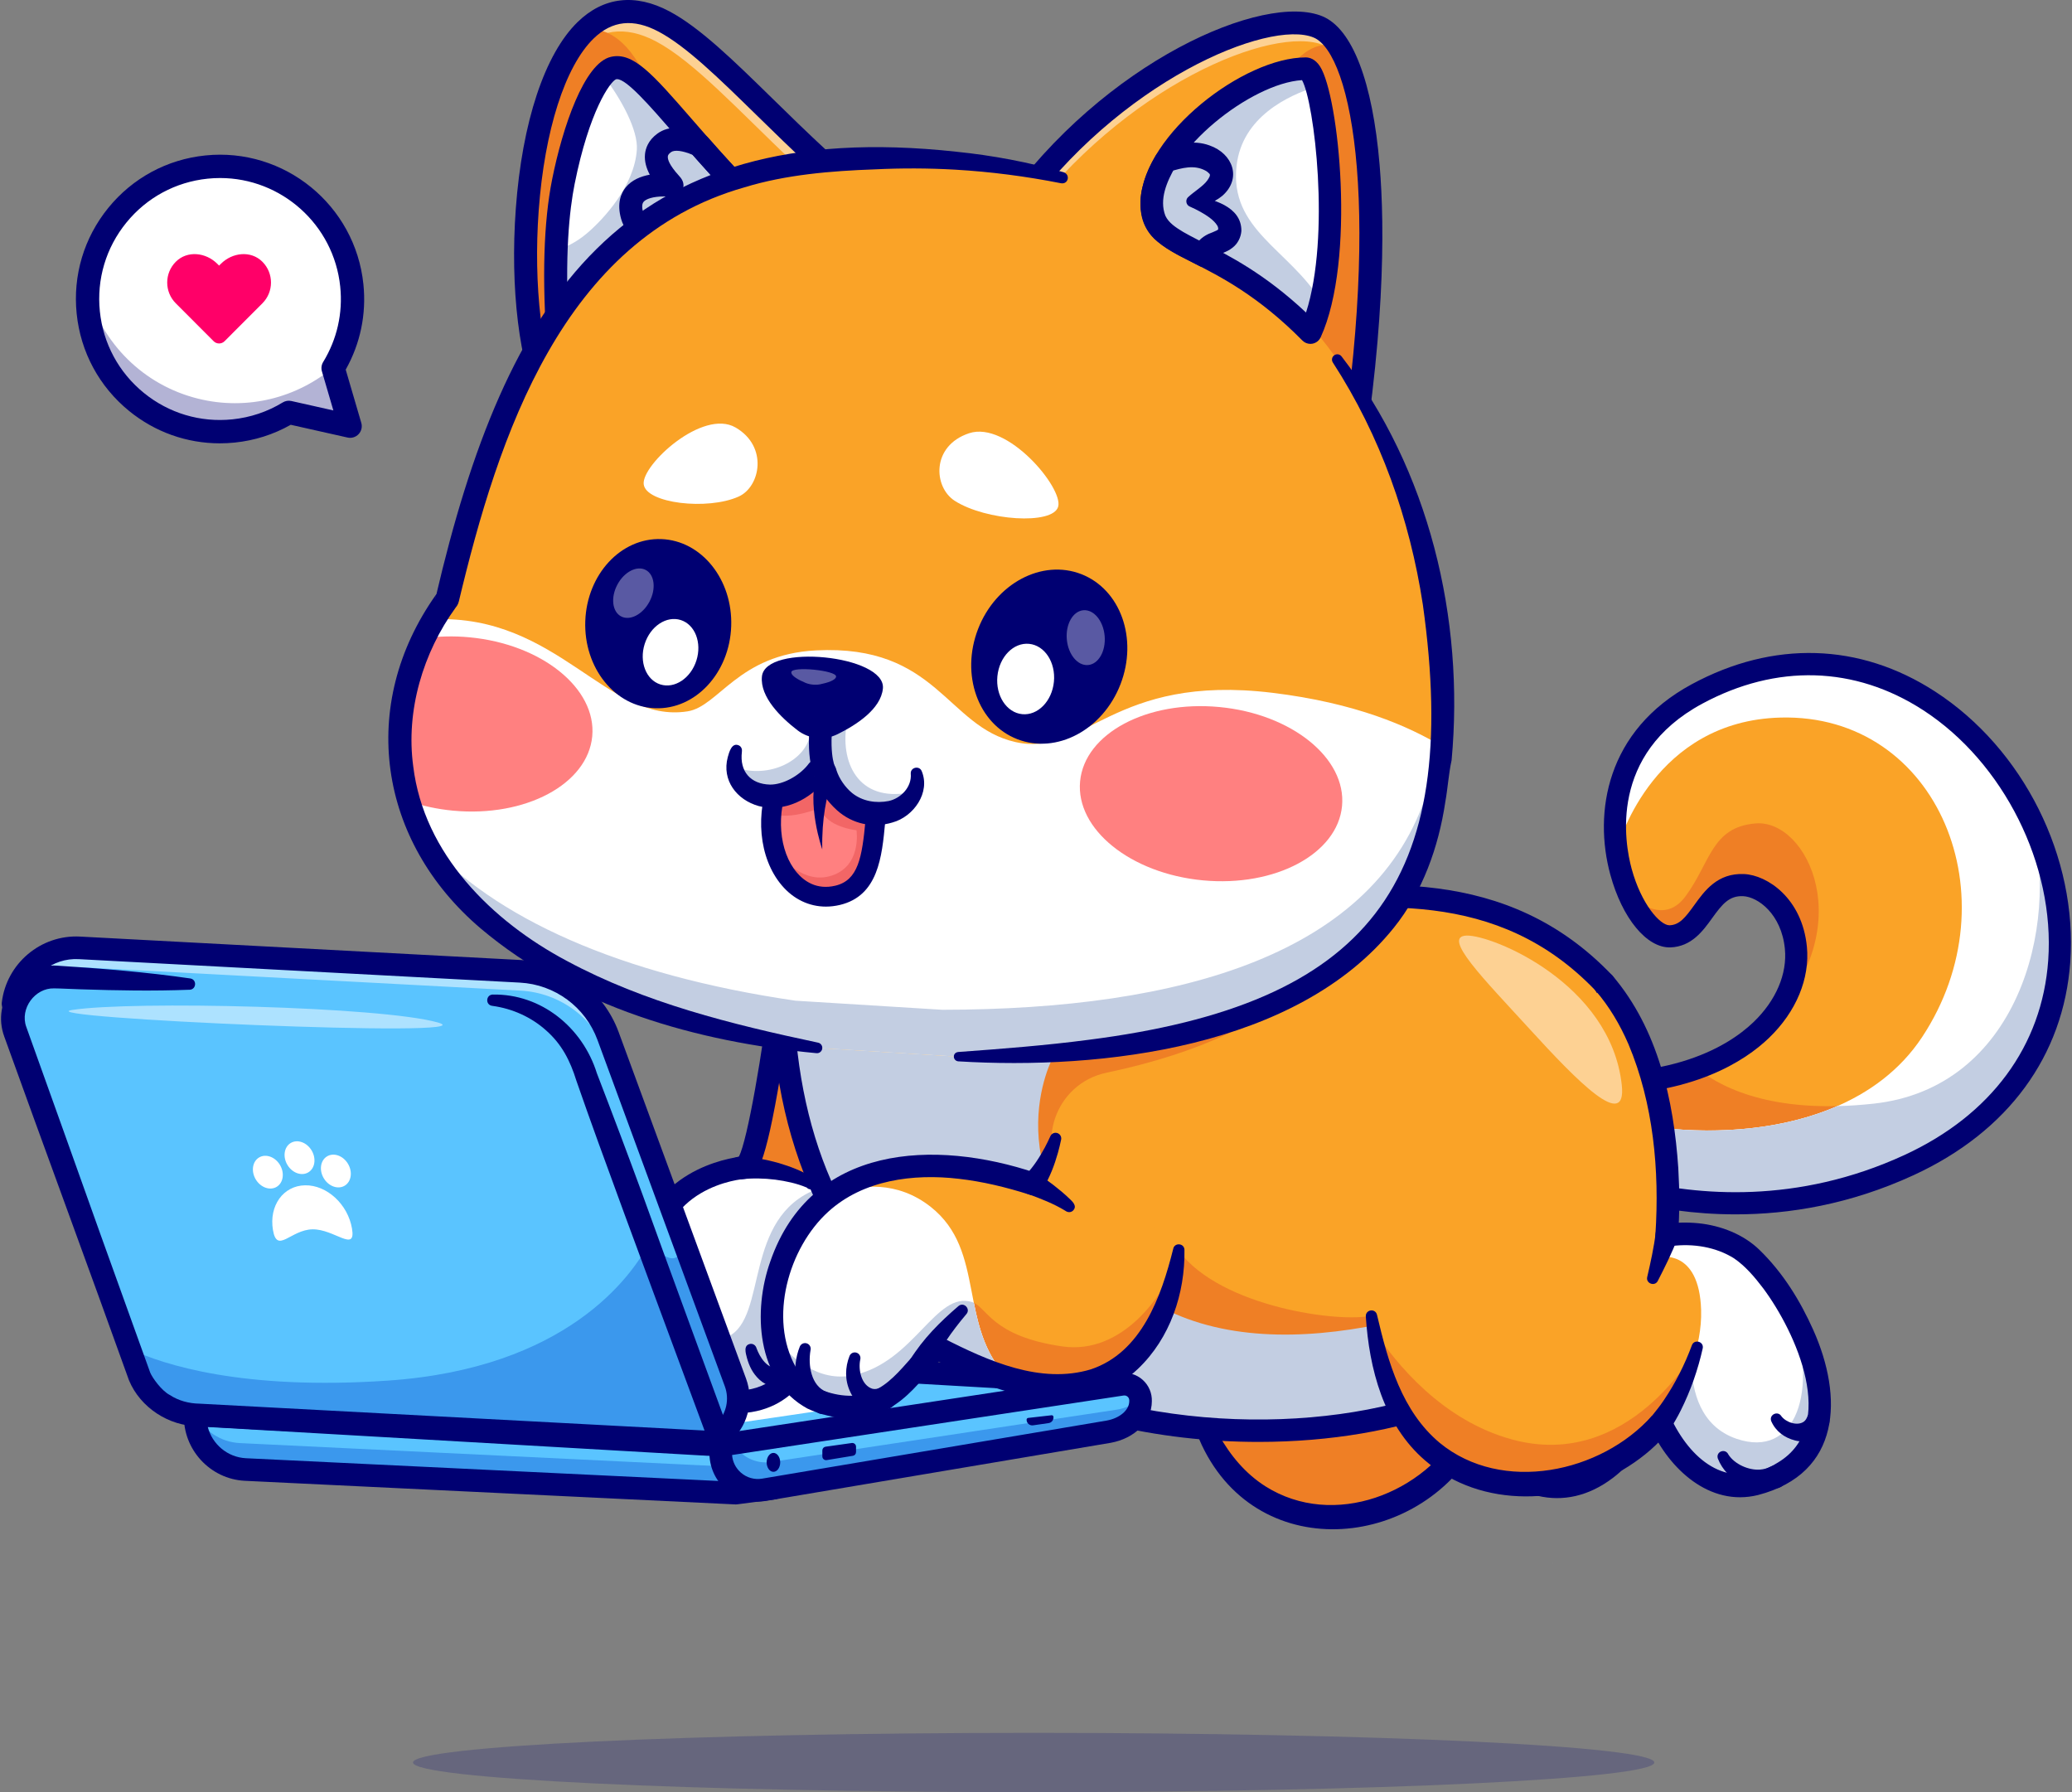 <svg width="222" height="192" viewBox="0 0 222 192" fill="none" xmlns="http://www.w3.org/2000/svg">
<rect x="0" y="0" width="222" height="192" fill="#808080" stroke="none"/>
<g clip-path="url(#clip0_550_10221)">
<g opacity="0.2">
<path d="M110.75 192C147.476 192 177.248 190.578 177.248 188.824C177.248 187.07 147.476 185.649 110.75 185.649C74.024 185.649 44.252 187.07 44.252 188.824C44.252 190.578 74.024 192 110.75 192Z" fill="#000072"/>
</g>
<path d="M120.342 148.294L76.151 157.169L65.537 154.436L59.552 152.897C57.489 152.777 55.913 151.007 56.033 148.944L60.832 146.6L64.011 145.046L120.342 148.294Z" fill="#5AC4FF"/>
<path d="M96.755 149.83L65.537 154.436L59.552 152.897C57.489 152.777 55.913 151.007 56.033 148.944L60.832 146.6L96.755 149.83Z" fill="white"/>
<path d="M76.151 158.379C76.05 158.379 75.949 158.367 75.85 158.341L59.356 154.097C58.085 153.992 56.923 153.412 56.071 152.455C55.192 151.467 54.749 150.195 54.825 148.874C54.85 148.437 55.109 148.047 55.503 147.855L63.482 143.959C63.668 143.868 63.875 143.826 64.082 143.838L120.412 147.086C121.019 147.121 121.506 147.602 121.549 148.21C121.592 148.818 121.177 149.363 120.58 149.483L76.389 158.356C76.311 158.372 76.231 158.379 76.151 158.379ZM57.289 149.678C57.378 150.107 57.578 150.508 57.877 150.844C58.327 151.349 58.946 151.648 59.62 151.687C59.699 151.692 59.776 151.704 59.852 151.723L76.184 155.927L110.87 148.962L64.258 146.275L57.289 149.678Z" fill="#000072"/>
<path d="M78.837 159.966L26.299 157.437C23.21 157.288 20.812 154.683 20.916 151.589L77.246 154.837L82.868 159.438L78.837 159.966Z" fill="#5AC4FF"/>
<path d="M82.867 159.437L78.837 159.966L26.3 157.435C23.211 157.289 20.812 154.685 20.917 151.589L20.984 151.592C21.887 153.304 23.646 154.506 25.716 154.606L78.253 157.137L79.807 156.932L82.867 159.437Z" fill="#3B98ED"/>
<path d="M78.837 161.177C78.817 161.177 78.798 161.176 78.779 161.175L26.241 158.646C22.513 158.466 19.582 155.282 19.707 151.548C19.718 151.222 19.86 150.914 20.1 150.694C20.341 150.474 20.663 150.361 20.985 150.379L77.315 153.628C77.57 153.642 77.814 153.737 78.011 153.899L83.634 158.5C84.008 158.806 84.164 159.304 84.032 159.769C83.9 160.234 83.504 160.576 83.025 160.638L78.994 161.166C78.942 161.173 78.889 161.177 78.837 161.177ZM22.262 152.879C22.737 154.721 24.372 156.131 26.357 156.227L78.787 158.751L79.934 158.601L76.785 156.023L22.262 152.879Z" fill="#000072"/>
<path d="M204.541 124.818C181.608 135.387 161.78 122.234 161.78 122.234L163.591 115.946L163.685 115.624C171.28 116.683 177.283 116.046 181.795 114.448C185.218 113.237 187.784 111.472 189.537 109.479L189.543 109.474C191.744 106.978 192.67 104.122 192.416 101.538C191.977 97.09 188.903 94.919 186.81 94.826C182.623 94.641 182.509 100.177 178.94 100.315C177.497 100.368 175.772 98.588 174.559 95.876C173.87 94.334 173.347 92.487 173.133 90.504C172.537 84.967 174.372 78.363 181.819 74.349C197.176 66.065 211.637 75.039 217.701 87.975C223.619 100.593 221.553 116.982 204.541 124.818Z" fill="#FAA327"/>
<path d="M189.543 109.474C191.744 106.978 192.67 104.122 192.416 101.538C191.977 97.09 188.903 94.919 186.81 94.826C182.623 94.641 182.509 100.177 178.94 100.315C177.497 100.368 175.772 98.588 174.559 95.876C176.216 97.322 178.68 98.621 180.594 96.022C183.277 92.388 183.362 88.622 188.09 88.218C193.661 87.741 199.33 99.335 189.543 109.474Z" fill="#EF7F25"/>
<path d="M204.541 124.818C181.608 135.387 161.78 122.234 161.78 122.234L163.591 115.946L163.685 115.624C171.28 116.683 177.283 116.046 181.795 114.448C184.949 116.935 190.674 119.337 200.742 118.24C216.164 116.555 220.65 99.288 217.701 87.975C223.619 100.593 221.553 116.982 204.541 124.818Z" fill="#EF7F25"/>
<path d="M220.702 101.029C220.702 107.422 218.496 113.769 213.379 118.828C213.148 119.059 212.908 119.285 212.665 119.51C210.465 121.532 207.773 123.329 204.541 124.818C181.608 135.387 161.78 122.234 161.78 122.234L163.591 115.946C169.194 120.531 185.329 123.542 196.861 118.501C198.077 118.474 199.368 118.389 200.742 118.24C216.164 116.555 220.65 99.291 217.701 87.978C217.824 88.233 217.941 88.49 218.052 88.748C218.107 88.877 218.163 89.008 218.218 89.137C218.332 89.398 218.437 89.661 218.54 89.924C218.589 90.056 218.642 90.188 218.692 90.319C218.782 90.562 218.87 90.805 218.958 91.048C218.975 91.092 218.99 91.139 219.004 91.183C219.089 91.428 219.168 91.674 219.247 91.92C219.291 92.055 219.332 92.189 219.373 92.324C219.416 92.458 219.457 92.596 219.495 92.73C219.533 92.865 219.571 93 219.609 93.137C219.647 93.272 219.682 93.409 219.72 93.544C219.828 93.954 219.928 94.366 220.015 94.779C220.103 95.188 220.185 95.601 220.258 96.013C220.287 96.177 220.316 96.344 220.34 96.508C220.375 96.73 220.41 96.953 220.439 97.178C220.463 97.345 220.486 97.515 220.503 97.684C220.527 97.874 220.547 98.065 220.565 98.255C220.582 98.422 220.597 98.588 220.609 98.755C220.62 98.89 220.629 99.027 220.638 99.162C220.65 99.299 220.658 99.434 220.664 99.569C220.667 99.639 220.673 99.709 220.673 99.776C220.682 99.964 220.688 100.151 220.693 100.338C220.699 100.567 220.702 100.798 220.702 101.029Z" fill="#F9D3B7"/>
<path d="M174.682 93.335C174.682 93.335 174.685 93.327 174.688 93.31C174.694 93.327 174.694 93.335 174.682 93.335Z" fill="#FFF3E9"/>
<path d="M204.541 124.819C181.61 135.388 161.778 122.234 161.778 122.234L163.592 115.946C170.964 121.98 196.574 125.287 205.941 111.107C215.768 96.234 207.671 76.434 190.772 76.876C177.301 77.227 173.529 90.05 173.332 90.755C173.319 90.715 173.252 90.632 173.132 90.504C172.537 84.966 174.371 78.364 181.82 74.347C212.15 57.989 238.993 108.946 204.541 124.819Z" fill="white"/>
<path d="M220.702 101.029C220.702 107.422 218.496 113.769 213.379 118.828C213.148 119.059 212.908 119.285 212.665 119.51C210.465 121.532 207.773 123.329 204.541 124.818C181.608 135.387 161.78 122.234 161.78 122.234L163.591 115.946C169.194 120.531 185.329 123.542 196.861 118.501C198.077 118.474 199.368 118.389 200.742 118.24C216.164 116.555 220.65 99.291 217.701 87.978C217.824 88.233 217.941 88.49 218.052 88.748C218.107 88.877 218.163 89.008 218.218 89.137C218.332 89.398 218.437 89.661 218.54 89.924C218.589 90.056 218.642 90.188 218.692 90.319C218.785 90.562 218.873 90.805 218.958 91.048C218.975 91.092 218.99 91.139 219.004 91.183C219.089 91.428 219.168 91.674 219.247 91.92C219.291 92.055 219.332 92.189 219.373 92.324C219.416 92.458 219.457 92.596 219.495 92.73C219.533 92.865 219.571 93 219.609 93.137C219.647 93.272 219.682 93.409 219.72 93.544C219.828 93.954 219.928 94.366 220.015 94.779C220.106 95.188 220.188 95.601 220.258 96.013C220.287 96.177 220.316 96.344 220.34 96.508C220.378 96.73 220.41 96.953 220.439 97.178C220.463 97.345 220.486 97.515 220.503 97.684C220.527 97.874 220.547 98.065 220.565 98.255C220.582 98.422 220.597 98.588 220.609 98.755C220.62 98.893 220.632 99.027 220.638 99.162C220.65 99.299 220.658 99.434 220.664 99.569C220.667 99.639 220.673 99.709 220.673 99.776C220.682 99.964 220.688 100.151 220.693 100.338C220.699 100.567 220.702 100.798 220.702 101.029Z" fill="#C3CEE2"/>
<path d="M185.951 130.1C181.468 130.1 177.489 129.45 174.272 128.641C166.342 126.647 161.333 123.363 161.123 123.224C160.578 122.862 160.429 122.126 160.79 121.58C161.152 121.035 161.887 120.885 162.431 121.246C162.479 121.278 167.373 124.476 174.935 126.362C181.87 128.092 192.549 129.042 204.046 123.744C213.326 119.467 218.798 112.06 219.452 102.887C220.18 92.685 214.665 81.659 206.041 76.075C198.735 71.346 190.332 71.103 182.381 75.392C172.364 80.795 174.06 90.295 174.819 93.078C175.847 96.853 177.858 99.13 178.87 99.13C178.878 99.13 178.887 99.129 178.895 99.129C179.951 99.088 180.58 98.287 181.519 96.983C182.631 95.439 184.011 93.513 186.863 93.642C189.352 93.751 193.086 96.237 193.595 101.423C193.93 104.833 192.448 108.396 189.531 111.201C186.948 113.684 181.361 117.338 170.875 117.338C168.651 117.338 166.207 117.174 163.523 116.799C162.875 116.708 162.423 116.109 162.513 115.461C162.604 114.812 163.209 114.36 163.85 114.45C178.194 116.454 185.069 112.203 187.891 109.49C190.281 107.192 191.501 104.336 191.238 101.655C190.872 97.923 188.349 96.081 186.76 96.011C185.266 95.945 184.524 96.865 183.44 98.37C182.465 99.725 181.25 101.411 178.987 101.499C176.45 101.589 173.811 98.391 172.534 93.702C170.731 87.088 172.077 78.257 181.258 73.305C190.005 68.586 199.263 68.863 207.327 74.084C216.792 80.212 222.614 91.855 221.815 103.056C221.096 113.131 215.137 121.243 205.036 125.898C198.218 129.04 191.675 130.1 185.951 130.1Z" fill="#000072"/>
<path d="M106.174 125.122C104.204 135.25 97.617 138.954 92.742 140.303C89.583 141.178 87.143 141.061 87.143 141.061C87.143 141.061 86.894 150.252 78.741 150.205C71.817 150.167 69.336 144.719 69.348 136.367C69.36 128.209 75.526 125.927 78.367 125.31C79.217 125.122 79.769 125.087 79.769 125.087C81.494 124.256 83.873 104.991 83.873 104.991L106.174 125.122Z" fill="#EF7F25"/>
<path d="M92.742 140.303C89.583 141.178 87.143 141.061 87.143 141.061C87.143 141.061 86.894 150.252 78.741 150.205C73.927 150.179 71.259 147.536 70.084 143.118C69.573 141.184 69.345 138.91 69.348 136.367C69.36 128.209 75.526 125.927 78.367 125.31C81.178 124.999 84.685 125.234 87.537 127.387C88.408 128.048 89.221 128.885 89.931 129.945C92.003 133.029 92.681 136.83 92.742 140.303Z" fill="white"/>
<path d="M92.742 140.303C89.583 141.178 87.143 141.061 87.143 141.061C87.143 141.061 86.894 150.252 78.741 150.205C73.927 150.179 71.259 147.536 70.084 143.118C71.516 144.078 74.188 145.058 78.034 143.179C82.277 141.108 79.571 130.436 87.537 127.387C88.408 128.049 89.221 128.885 89.931 129.945C92.003 133.029 92.681 136.83 92.742 140.303Z" fill="#C3CEE2"/>
<path d="M78.803 151.417H78.735C71.69 151.377 68.125 146.313 68.138 136.366C68.153 126.222 76.893 124.275 79.16 123.942C80.102 122.112 81.684 112.846 82.671 104.842C82.753 104.178 83.358 103.706 84.02 103.789C84.683 103.871 85.154 104.475 85.072 105.139C85.066 105.188 84.466 110.037 83.661 114.925C81.939 125.388 81.026 125.826 80.293 126.179C80.154 126.245 80.003 126.285 79.849 126.295C79.473 126.322 70.57 127.059 70.558 136.369C70.542 147.644 75.225 148.974 78.749 148.994C78.766 148.995 78.783 148.995 78.8 148.995C85.604 148.995 85.924 141.352 85.934 141.025C85.944 140.701 86.084 140.393 86.322 140.173C86.56 139.953 86.87 139.84 87.2 139.851C87.803 139.879 101.987 140.318 104.986 124.891C105.114 124.235 105.75 123.804 106.404 123.934C107.06 124.062 107.488 124.698 107.361 125.354C105.585 134.49 100.162 138.611 95.925 140.459C92.767 141.837 89.825 142.179 88.258 142.256C87.777 145.957 85.397 151.416 78.803 151.417Z" fill="#000072"/>
<path d="M81.052 144.429C81.411 145.414 82.206 146.693 83.379 146.556C83.771 146.545 84.159 146.323 84.532 146.196C85.165 145.968 85.862 146.296 86.09 146.93C86.318 147.564 85.989 148.262 85.356 148.49C84.98 148.59 84.612 148.661 84.221 148.702C83.212 148.798 82.125 148.512 81.366 147.808C80.651 147.141 80.28 146.373 80.033 145.496C79.905 144.988 79.611 144.106 80.388 143.977C80.697 143.937 80.973 144.14 81.052 144.429Z" fill="#000072"/>
<path d="M74.745 143.217C75.114 145.488 76.154 148.419 78.654 148.943C80.217 149.301 79.769 151.591 78.184 151.328C77.684 151.191 77.212 150.95 76.775 150.676C74.344 149.057 73.573 146.016 73.536 143.267C73.548 142.501 74.671 142.458 74.745 143.217Z" fill="#512717"/>
<path d="M127.199 146.762C128.144 151.505 130.647 160.52 140.082 162.313C146.557 163.544 154.121 160.102 157.694 153.365C157.694 153.365 164.016 163.56 172.27 157.228C181.148 150.417 168.09 135.575 162.922 133.519C158.963 131.944 155.117 133.441 155.117 133.441C155.117 133.441 155.121 118.686 143.817 109.224" fill="#EF7F25"/>
<path d="M127.792 146.644C129.169 151.445 131.246 156.486 135.598 159.248C142.878 163.832 152.67 160.035 156.626 152.797L156.844 152.413C157.121 151.926 157.74 151.755 158.227 152.033C158.495 152.185 158.668 152.445 158.722 152.726C158.835 152.903 159 153.138 159.153 153.342C161.324 156.274 164.957 159.046 168.75 157.776C176.341 155.011 174.597 148.183 170.894 142.728C168.762 139.674 166.151 136.684 162.893 134.834C160.751 133.811 158.142 133.801 155.872 134.465C155.762 134.499 155.62 134.546 155.555 134.57C154.784 134.879 153.901 134.268 153.907 133.441C153.618 126.862 151.447 120.26 147.54 114.941C146.233 113.166 144.705 111.565 143.029 110.142C141.851 109.102 143.325 107.284 144.593 108.295C148.25 111.361 151.124 115.298 153.071 119.646C154.994 123.997 156.164 128.68 156.327 133.442L154.679 132.313C155.311 132.079 155.898 131.942 156.546 131.816C161.512 130.94 164.845 132.533 168.342 135.962C173.889 141.249 180.915 152.192 172.84 158.312C167.495 162.396 161.73 160.362 157.778 155.509C157.369 155.009 157.028 154.566 156.667 154.004L158.763 153.933C152.631 166.015 134.948 167.89 128.768 154.827C127.582 152.333 126.903 149.589 126.606 146.88C126.542 146.141 127.578 145.946 127.792 146.644Z" fill="#000072"/>
<path d="M167.417 135.253C167.321 135.44 167.23 135.621 167.142 135.8C166.78 136.531 166.429 137.251 166.081 137.95C163.457 143.217 160.941 147.528 154.871 149.912C135.796 157.403 88.315 155.229 84.106 111.58L113.892 97.199C115.14 97.52 116.429 97.74 117.753 97.88C126.371 98.787 136.465 96.274 146.387 96.022C155.444 95.794 164.357 97.453 171.862 105.333C178.838 115.943 171.14 127.899 167.417 135.253Z" fill="#FAA327"/>
<path d="M166.081 137.95C163.457 143.217 160.941 147.528 154.871 149.912C135.796 157.403 88.315 155.229 84.106 111.58L113.892 97.198C115.14 97.52 116.429 97.74 117.753 97.88C126.371 98.787 136.465 96.274 146.387 96.022C144.888 100.789 139.303 110.577 118.553 114.925C113.048 116.078 110.733 122.752 114.482 126.951C116.66 129.389 120.509 131.604 126.301 134.009C130.793 140.066 143.646 141.754 146.936 140.944C156.569 138.571 163.13 128.057 163.13 128.057L166.081 137.95Z" fill="#EF7F25"/>
<path d="M166.342 167.419C166.382 167.428 166.394 167.434 166.374 167.434C166.362 167.434 166.35 167.428 166.342 167.419Z" fill="#FFF3E9"/>
<path d="M167.417 135.253C167.321 135.44 167.23 135.621 167.142 135.8C164.065 142.035 161.747 147.212 154.871 149.912C135.796 157.403 88.315 155.229 84.106 111.58L113.892 97.199C115.14 97.52 116.429 97.74 117.753 97.88C115.663 104.537 112.89 113.111 112.89 113.111C112.89 113.111 105.665 126.123 121.356 138.106C134.253 147.952 155.426 140.733 167.417 135.253Z" fill="#C3CEE2"/>
<path d="M134.855 154.479C124.267 154.479 112.743 152.087 103.381 146.334C97.742 142.87 93.165 138.38 89.777 132.992C85.999 126.982 83.686 119.817 82.902 111.696C82.838 111.031 83.325 110.439 83.99 110.374C84.653 110.313 85.246 110.798 85.311 111.464C86.733 126.224 93.239 137.261 104.646 144.27C120.166 153.806 141.878 153.714 154.428 148.785C160.596 146.364 162.845 141.792 165.693 136.003L166.057 135.262C166.503 134.359 167.016 133.387 167.559 132.357C171.42 125.037 176.704 115.021 170.911 106.088C160.48 95.212 147.222 96.771 134.4 98.279C126.925 99.159 119.864 99.99 113.589 98.372C112.942 98.205 112.553 97.545 112.719 96.897C112.886 96.249 113.547 95.86 114.192 96.026C120.029 97.531 126.873 96.726 134.118 95.874C146.935 94.366 161.461 92.656 172.738 104.496C172.787 104.549 172.833 104.606 172.872 104.666C179.546 114.818 173.62 126.053 169.698 133.488C169.163 134.503 168.657 135.462 168.226 136.336L167.863 137.073C164.906 143.084 162.352 148.276 155.311 151.04C149.791 153.208 142.571 154.479 134.855 154.479Z" fill="#000072"/>
<path d="M191.288 157.623C183.14 162.661 178.677 154.021 178.023 152.625C177.988 152.552 177.964 152.499 177.95 152.467V152.464C177.941 152.446 177.938 152.438 177.938 152.438C173.616 157.658 165.468 160.239 159.126 158.457C151.276 156.25 148.439 149.713 147.176 142.454C147.088 141.953 147.009 141.45 146.936 140.944L171.862 105.333C180.282 115.039 178.572 132.359 178.572 132.359C178.572 132.359 178.631 132.347 178.742 132.329C179.539 132.195 183.046 131.759 186.264 133.681C191.039 136.537 200.055 152.201 191.288 157.623Z" fill="#FAA327"/>
<path d="M181.848 144.309C181.787 144.522 180.685 148.218 177.95 152.464C177.941 152.446 177.938 152.438 177.938 152.438C173.616 157.658 165.468 160.239 159.126 158.457C151.276 156.25 148.439 149.713 147.176 142.454C149.622 146.179 154.564 152.183 161.996 154.214C174.507 157.637 181.652 144.666 181.848 144.309Z" fill="#EF7F25"/>
<path d="M191.288 157.623C183.14 162.661 178.677 154.021 178.023 152.625C178.87 151.346 180.279 148.999 181.237 146.243C181.883 144.397 182.325 142.363 182.263 140.341C182.056 133.722 177.812 134.688 177.812 134.688L178.742 132.329C179.539 132.195 183.046 131.759 186.264 133.681C187.921 134.673 190.09 137.207 191.849 140.321C195.157 146.176 197.013 154.082 191.288 157.623Z" fill="white"/>
<path d="M191.288 157.623C183.14 162.661 178.677 154.021 178.023 152.625C178.87 151.346 180.279 148.999 181.237 146.243C181.305 148.988 182.149 152.812 186.062 154.146C192.422 156.315 194.973 148.982 191.849 140.321C195.157 146.176 197.013 154.082 191.288 157.623Z" fill="#C3CEE2"/>
<path d="M147.534 140.857C148.732 145.972 150.2 151.185 154.256 154.581C160.921 160.061 171.554 157.808 177.008 151.665L179.053 151.966C179.132 152.146 179.254 152.394 179.368 152.608C181.75 157.07 185.722 159.666 190.486 156.691C197.007 152.789 192.41 142.719 188.92 138.031C188.009 136.83 187.012 135.65 185.799 134.82C183.86 133.595 181.409 133.203 179.139 133.491C179.029 133.506 178.888 133.529 178.824 133.542C178.041 133.716 177.285 133.033 177.367 132.239C177.816 125.395 177.152 118.214 174.474 111.859C173.57 109.772 172.41 107.81 170.949 106.126C169.942 104.92 171.675 103.345 172.776 104.538C177.644 110.246 179.332 117.869 179.818 125.162C179.959 127.621 179.976 129.999 179.775 132.477L178.318 131.173C179.535 130.947 180.738 130.934 181.962 131.052C184.357 131.29 186.831 132.237 188.565 133.956C191.052 136.389 192.872 139.341 194.281 142.488C197.488 149.671 197.281 157.847 188.36 160.17C183.163 161.457 178.806 157.34 176.826 152.911C176.82 152.908 178.871 153.211 178.87 153.211C177.651 154.752 176.146 156.029 174.519 157.074C168.001 161.264 158.739 161.737 152.675 156.454C148.239 152.638 146.695 146.624 146.337 141.031C146.309 140.287 147.358 140.143 147.534 140.857Z" fill="#000072"/>
<path d="M181.85 144.301C181.85 144.301 180.638 148.819 177.939 152.438L181.85 144.301Z" fill="#E8C797"/>
<path d="M182.434 144.458C181.918 146.763 181.148 148.964 180.096 151.079C179.748 151.79 179.339 152.479 178.908 153.162C178.55 153.73 177.801 153.899 177.235 153.541C176.668 153.183 176.499 152.433 176.857 151.866C177.33 151.255 177.839 150.671 178.27 150.008C179.495 148.201 180.511 146.19 181.266 144.144C181.507 143.423 182.589 143.714 182.434 144.458Z" fill="#000072"/>
<path d="M86.878 126.814C87.154 126.814 83.869 125.028 79.386 125.127L86.878 126.814Z" fill="#F9A528"/>
<path d="M86.878 126.209C86.398 126.189 86.101 126.814 86.418 127.18C86.431 127.198 86.449 127.218 86.465 127.232C86.491 127.256 86.471 127.243 86.476 127.248L86.403 127.215C85.349 126.774 84.205 126.536 83.075 126.384C81.848 126.227 80.614 126.212 79.413 126.338C77.816 126.456 77.568 124.137 79.161 123.92C80.624 123.942 82.072 124.219 83.451 124.607C84.697 124.979 85.919 125.439 87.027 126.133C87.124 126.203 87.239 126.274 87.326 126.371C87.598 126.643 87.538 127.166 87.179 127.342C86.248 127.773 85.868 126.284 86.878 126.209Z" fill="#000072"/>
<path d="M177.054 137.02C177.054 137.02 178.092 134.285 178.571 132.358L177.054 137.02Z" fill="#E8C797"/>
<path d="M176.489 136.805C176.851 135.255 177.207 133.628 177.397 132.065C177.703 130.267 180.317 130.917 179.745 132.651C179.126 134.257 178.396 135.722 177.619 137.235C177.286 137.869 176.315 137.493 176.489 136.805Z" fill="#000072"/>
<path d="M118.788 153.384L81.862 159.607C79.38 160.026 77.138 158.062 77.222 155.543L77.246 154.837L120.204 148.311C121.289 148.145 122.254 149.015 122.203 150.113C122.205 151.744 120.687 153.04 118.788 153.384Z" fill="#5AC4FF"/>
<path d="M122.204 150.114C122.204 150.928 121.824 151.659 121.207 152.233C120.59 152.8 119.737 153.21 118.787 153.383L81.862 159.607C79.381 160.025 77.139 158.062 77.221 155.542L77.244 154.837L78.574 154.635C79.354 156.022 80.936 156.888 82.648 156.628L119.67 151.021C120.623 150.866 121.485 150.471 122.11 149.909C122.139 149.883 122.169 149.857 122.195 149.83C122.204 149.921 122.207 150.018 122.204 150.114Z" fill="#3B98ED"/>
<path d="M81.194 160.874C79.948 160.874 78.74 160.426 77.784 159.588C76.606 158.557 75.961 157.068 76.013 155.502L76.037 154.796C76.057 154.213 76.488 153.727 77.064 153.639L120.023 147.114C120.898 146.98 121.78 147.244 122.439 147.838C123.091 148.426 123.444 149.263 123.412 150.14C123.399 152.285 121.59 154.107 119.003 154.576C118.999 154.576 118.994 154.577 118.989 154.578L82.063 160.801C81.773 160.85 81.483 160.874 81.194 160.874ZM78.437 155.881C78.489 156.606 78.823 157.28 79.376 157.765C80.005 158.316 80.836 158.552 81.662 158.413L118.58 152.191C119.98 151.935 120.994 151.063 120.993 150.114C120.993 150.095 120.993 150.076 120.994 150.056C121.005 149.838 120.89 149.701 120.82 149.638C120.751 149.575 120.602 149.476 120.387 149.508L78.437 155.881Z" fill="#000072"/>
<path d="M126.301 133.848C126.301 133.848 126.28 134.152 126.21 134.67C125.725 138.246 122.876 152.072 108.047 147.727C105.817 147.074 103.316 146.009 100.51 144.435C97.754 146.041 95.475 152.915 87.631 150.073C85.153 149.175 83.358 146.521 82.853 143.062C82.572 141.149 82.689 138.992 83.3 136.748C84.328 132.982 86.316 129.939 89.221 127.879C93.973 124.511 101.179 123.773 110.636 126.822C110.636 126.822 112.039 125.289 113.115 121.912L126.301 133.848Z" fill="#FAA327"/>
<path d="M126.21 134.67C125.725 138.246 122.876 152.072 108.047 147.727C105.817 147.074 103.316 146.009 100.51 144.435C97.754 146.041 95.475 152.915 87.631 150.073C85.153 149.175 83.358 146.521 82.853 143.062C84.714 145.494 87.675 148.125 91.43 147.332C97.968 145.953 100.256 138.258 104.154 139.498C105.75 140.005 106.191 143.156 113.831 144.25C120.246 145.166 124.799 138.752 126.21 134.67Z" fill="#EF7F25"/>
<path d="M108.047 147.727C105.817 147.074 103.316 146.009 100.51 144.435C97.754 146.041 95.475 152.915 87.631 150.073C87.473 150.018 87.321 149.953 87.169 149.88C87.105 149.851 87.043 149.822 86.982 149.789C86.962 149.781 86.941 149.769 86.924 149.76C86.868 149.731 86.816 149.702 86.76 149.669C86.737 149.658 86.716 149.646 86.693 149.631C86.634 149.596 86.579 149.561 86.523 149.526C86.237 149.348 85.962 149.14 85.705 148.909C85.644 148.856 85.585 148.8 85.527 148.745C85.465 148.686 85.404 148.628 85.346 148.566C85.103 148.318 84.872 148.043 84.659 147.75C84.612 147.686 84.565 147.621 84.521 147.557C84.343 147.299 84.179 147.027 84.025 146.74C83.934 146.568 83.843 146.389 83.761 146.208C83.718 146.111 83.674 146.015 83.633 145.915C83.572 145.775 83.516 145.634 83.463 145.491C83.349 145.181 83.244 144.859 83.156 144.528C83.124 144.408 83.092 144.288 83.066 144.168C83.005 143.926 82.955 143.677 82.911 143.425C82.891 143.305 82.87 143.185 82.853 143.062C84.714 145.494 87.675 148.124 91.43 147.332C97.968 145.953 100.256 138.258 104.154 139.498C104.216 139.519 104.277 139.542 104.336 139.571C104.911 142.433 105.674 145.304 108.047 147.727Z" fill="#F9D3B7"/>
<path d="M108.047 147.727C105.817 147.074 103.316 146.009 100.51 144.435C97.754 146.041 95.475 152.915 87.631 150.073C83.782 148.68 81.581 143.048 83.3 136.748C84.329 132.982 86.316 129.939 89.221 127.879C92.24 126.863 96.185 126.509 99.712 129.292C105.73 134.035 102.524 142.082 108.047 147.727Z" fill="white"/>
<path d="M108.047 147.727C105.817 147.074 103.316 146.009 100.51 144.435C97.754 146.041 95.475 152.915 87.631 150.073C87.473 150.018 87.321 149.953 87.169 149.88C87.105 149.851 87.043 149.822 86.982 149.789C86.962 149.781 86.941 149.769 86.924 149.76C86.868 149.731 86.816 149.702 86.76 149.669C86.737 149.658 86.716 149.646 86.693 149.631C86.634 149.596 86.579 149.561 86.523 149.526C86.237 149.348 85.962 149.14 85.705 148.909C85.644 148.856 85.585 148.8 85.527 148.745C85.465 148.686 85.404 148.628 85.346 148.566C85.103 148.318 84.872 148.043 84.659 147.75C84.612 147.686 84.565 147.621 84.521 147.557C84.343 147.299 84.179 147.027 84.025 146.74C83.934 146.568 83.843 146.389 83.761 146.208C83.718 146.111 83.674 146.015 83.633 145.915C83.572 145.775 83.516 145.634 83.463 145.491C83.349 145.181 83.247 144.859 83.156 144.528C83.124 144.408 83.092 144.288 83.066 144.168C83.007 143.926 82.955 143.677 82.911 143.425C82.891 143.305 82.87 143.185 82.853 143.062C84.714 145.494 87.675 148.124 91.43 147.332C97.968 145.953 100.256 138.258 104.154 139.498C104.216 139.519 104.277 139.542 104.336 139.571C104.911 142.433 105.674 145.304 108.047 147.727Z" fill="#C3CEE2"/>
<path d="M126.905 133.89C126.982 138.575 125.377 143.368 121.922 146.654C117.011 151.356 109.569 150.233 103.943 147.587C102.556 146.961 101.214 146.261 99.92 145.491L101.119 145.481C100.756 145.696 100.327 146.105 99.91 146.562C98.509 148.11 97.25 149.753 95.295 150.863C92.621 152.442 89.249 152.176 86.509 150.906C81.004 147.917 80.659 140.371 82.538 135.131C86.886 122.585 100.141 122.013 111.006 125.669L109.744 126.003C109.747 126.009 109.792 125.966 109.821 125.939L109.922 125.841C110.74 124.991 111.385 123.979 111.947 122.936C112.158 122.543 112.352 122.139 112.539 121.728C112.674 121.416 113.041 121.274 113.35 121.416C113.614 121.537 113.75 121.824 113.691 122.097C113.592 122.563 113.484 123.029 113.353 123.493C112.984 124.802 112.499 126.094 111.784 127.265L111.672 127.439C111.4 127.927 110.772 128.154 110.265 127.975C107.8 127.192 105.285 126.582 102.751 126.293C97.846 125.713 92.483 126.417 88.752 129.809C84.463 133.696 82.339 141.259 85.266 146.473C86.02 147.724 87.005 148.635 88.35 149.038C90.223 149.694 92.359 149.795 94.1 148.757C95.647 147.896 96.88 146.299 98.131 144.92C98.755 144.331 99.979 142.725 101.102 143.378C105.875 145.81 111.5 148.329 116.883 146.704C122.297 144.89 124.408 138.959 125.698 133.808C125.824 133.099 126.875 133.166 126.905 133.89Z" fill="#000072"/>
<path d="M111.195 32.608L89.004 37.064L58.973 43.092C54.59 34.115 55.475 10.276 62.764 3.224C64.964 1.096 67.746 0.5 71.145 2.302C79.699 6.84 91.179 24.792 111.195 32.608Z" fill="#FAA327"/>
<g opacity="0.5">
<path d="M111.195 32.608L107.208 33.41C89.104 25.05 78.384 8.731 70.286 4.435C66.887 2.633 64.105 3.23 61.904 5.357C60.756 6.469 59.765 8.002 58.926 9.825C59.914 7.054 61.188 4.748 62.764 3.224C64.964 1.096 67.746 0.5 71.145 2.302C79.699 6.84 91.179 24.792 111.195 32.608Z" fill="white"/>
</g>
<path d="M89.004 37.064L58.973 43.092C54.59 34.115 55.475 10.276 62.764 3.224C64.102 2.998 65.625 3.405 67.177 5.114C71.148 9.483 78.7 30.235 89.004 37.064Z" fill="#EF7F25"/>
<path d="M58.973 44.325C58.518 44.325 58.081 44.071 57.867 43.634C55.635 39.061 54.637 30.906 55.265 22.352C55.946 13.066 58.365 5.774 61.903 2.346C64.669 -0.335 68.064 -0.727 71.72 1.214C74.985 2.946 78.586 6.47 82.756 10.551C90.052 17.691 99.132 26.576 111.642 31.462C112.275 31.709 112.587 32.423 112.341 33.057C112.094 33.69 111.381 34.004 110.748 33.756C97.771 28.689 88.492 19.608 81.037 12.312C77.003 8.365 73.52 4.957 70.568 3.391C67.87 1.959 65.595 2.197 63.614 4.116C60.55 7.085 58.347 13.97 57.719 22.533C57.13 30.553 58.056 38.411 60.077 42.552C60.376 43.163 60.123 43.901 59.512 44.199C59.338 44.284 59.154 44.325 58.973 44.325Z" fill="#000072"/>
<path d="M80.405 21.496L59.877 37.724C59.877 37.387 59.38 32.369 59.585 26.795C59.673 24.346 59.898 21.791 60.359 19.48C61.54 13.575 63.244 9.68 64.635 8.085C65.03 7.635 65.398 7.368 65.722 7.292C68.285 6.69 71.894 12.732 80.405 21.496Z" fill="white"/>
<path d="M80.405 21.496L59.877 37.724C59.877 37.387 59.38 32.369 59.585 26.795C60.541 26.529 61.715 25.999 62.92 24.969C64.673 23.474 67.975 19.91 68.233 16.036C68.37 13.984 66.643 10.707 64.635 8.085C65.03 7.635 65.398 7.368 65.722 7.292C68.285 6.69 71.894 12.732 80.405 21.496Z" fill="#C3CEE2"/>
<path d="M59.878 38.956C59.696 38.956 59.512 38.915 59.342 38.833C58.922 38.629 58.654 38.206 58.648 37.74C58.645 37.669 58.633 37.51 58.615 37.274C58.063 29.857 58.244 23.789 59.154 19.238C60.281 13.591 62.605 6.761 65.442 6.094C67.831 5.531 69.914 7.923 74.061 12.687C75.97 14.88 78.346 17.609 81.286 20.637C81.529 20.887 81.655 21.228 81.632 21.576C81.609 21.924 81.44 22.246 81.167 22.462L60.64 38.691C60.419 38.866 60.15 38.956 59.878 38.956ZM66.113 8.48C66.075 8.48 66.038 8.484 66.005 8.492C65.383 8.741 63.132 11.877 61.566 19.721C61.011 22.496 60.479 27.401 60.949 35.308L78.577 21.371C76.024 18.69 73.927 16.282 72.206 14.305C69.602 11.312 67.136 8.48 66.113 8.48Z" fill="#000072"/>
<path d="M72.677 28.837C72.469 28.837 72.26 28.784 72.071 28.677C68.841 26.841 67.038 25.144 66.558 23.486C66.06 21.767 66.55 20.678 67.048 20.067C67.69 19.28 68.654 18.891 69.619 18.714C69.273 18.063 69.026 17.304 69.107 16.508C69.168 15.905 69.449 15.034 70.437 14.314C71.637 13.438 73.326 13.482 75.455 14.445C75.614 14.517 75.756 14.622 75.871 14.753C77.1 16.149 78.997 18.278 81.287 20.638C81.529 20.888 81.655 21.229 81.632 21.577C81.609 21.924 81.44 22.246 81.167 22.462L73.44 28.572C73.218 28.748 72.949 28.837 72.677 28.837ZM71.141 21.046C69.963 21.046 69.205 21.316 68.953 21.626C68.771 21.849 68.76 22.245 68.92 22.801C69.015 23.128 69.556 24.287 72.575 26.118L78.578 21.371C76.778 19.481 75.272 17.795 74.207 16.587C73.125 16.134 72.267 16.027 71.886 16.305C71.577 16.53 71.561 16.689 71.554 16.758C71.523 17.069 71.703 17.68 72.745 18.825C72.957 19.057 73.452 19.601 73.123 20.347C72.926 20.793 72.481 21.083 71.994 21.083C71.975 21.083 71.921 21.081 71.835 21.075C71.589 21.055 71.358 21.046 71.141 21.046Z" fill="#000072"/>
<path d="M143.976 54.249L132.882 44.438L108.36 22.753C119.082 7.569 135.7 0.573 141.226 2.887C141.997 3.209 142.722 3.894 143.377 4.93C147.106 10.805 148.652 27.967 143.976 54.249Z" fill="#FAA327"/>
<g opacity="0.5">
<path d="M145.25 9.524C144.867 8.482 144.449 7.604 143.996 6.893C143.342 5.857 142.617 5.173 141.845 4.851C136.424 2.58 120.333 9.269 109.605 23.853L108.36 22.753C119.082 7.569 135.7 0.573 141.226 2.887C141.997 3.209 142.722 3.894 143.377 4.93C144.09 6.053 144.724 7.59 145.25 9.524Z" fill="white"/>
</g>
<path d="M143.976 54.249L132.882 44.438C131.427 39.502 130.007 32.063 131.705 25.052C134.262 14.507 137.482 3.417 143.377 4.93C147.106 10.805 148.652 27.967 143.976 54.249Z" fill="#EF7F25"/>
<path d="M143.978 55.48C143.906 55.48 143.834 55.474 143.761 55.461C143.092 55.342 142.646 54.702 142.766 54.032C148.32 22.817 144.848 5.737 140.752 4.023C135.962 2.019 119.8 8.688 109.365 23.462C108.972 24.018 108.205 24.149 107.65 23.757C107.096 23.364 106.964 22.596 107.356 22.04C118.318 6.519 135.48 -0.854 141.7 1.75C144.893 3.087 147.065 8.743 147.817 17.678C148.391 24.494 148.4 36.41 145.187 54.464C145.081 55.061 144.562 55.48 143.978 55.48Z" fill="#000072"/>
<path d="M43.101 82.717C43.265 83.777 43.499 84.82 43.804 85.841C47.664 98.951 62.707 108.64 87.57 112.269L102.661 113.205C127.332 113.183 147.291 107.411 152.502 90.759C153.467 87.674 154.14 83.983 154.417 79.913C155.485 64.549 150.992 43.822 135.9 30.252C119.924 15.886 96.973 16.851 91.981 17.022C61.932 18.042 54.379 39.062 47.925 64.189C47.924 64.197 47.298 64.969 46.485 66.347C46.144 66.922 45.772 67.608 45.4 68.387C43.8 71.729 42.186 76.818 43.101 82.717Z" fill="#FAA327"/>
<path d="M43.101 82.717C45.377 97.403 60.771 108.357 87.57 112.269L102.661 113.205C127.332 113.183 147.291 107.411 152.502 90.759C153.467 87.674 154.14 83.983 154.417 79.913C150.921 77.807 145.242 75.302 136.313 74.222C119.187 72.151 116.324 81.191 108.795 79.499C101.42 77.842 100.414 69.016 87.424 69.68C79.086 70.106 77.007 75.688 73.665 76.211C65.07 77.558 59.775 65.815 46.485 66.347C44.69 69.402 41.971 75.441 43.101 82.717Z" fill="white"/>
<path d="M154.418 79.914C154.14 83.981 153.465 87.674 152.501 90.758C147.29 107.411 127.332 113.184 102.661 113.204L87.57 112.268C65.385 109.029 51.018 100.967 45.439 89.957C52.906 98.349 66.355 104.452 85.229 107.209L100.96 108.183C126.684 108.16 147.492 102.144 152.924 84.783C153.407 83.244 153.819 81.559 154.146 79.75C154.24 79.806 154.33 79.861 154.418 79.914Z" fill="#C3CEE2"/>
<path d="M95.232 82.103C92.625 85.635 95.305 94.6 89.741 95.92C86.398 96.713 83.808 94.331 82.934 90.846C82.648 89.722 82.543 88.485 82.651 87.2C82.753 85.93 83.06 84.613 83.607 83.323L95.232 82.103Z" fill="#FF8080"/>
<path d="M95.232 82.103C92.625 85.635 95.305 94.6 89.741 95.92C86.398 96.713 83.808 94.331 82.934 90.846C83.916 92.198 86.216 94.741 89.089 93.816C92.368 92.763 91.766 88.947 91.766 88.947C91.766 88.947 88.478 88.637 87.868 86.536C87.868 86.536 84.837 87.888 82.651 87.2C82.753 85.93 83.06 84.613 83.607 83.323L95.232 82.103Z" fill="#F26666"/>
<path d="M90.248 81.454C90.248 81.454 87.97 84.296 88.099 90.998C88.099 90.998 86.363 86.09 87.579 82.636C88.866 78.98 90.248 81.454 90.248 81.454Z" fill="#000072"/>
<path d="M88.491 97.129C86.688 97.129 85.014 96.335 83.753 94.841C81.297 91.932 80.847 87.138 82.632 82.911C82.859 82.372 83.48 82.119 84.018 82.347C84.557 82.575 84.809 83.197 84.581 83.736C83.123 87.191 83.447 91.195 85.37 93.473C86.138 94.383 87.478 95.367 89.498 94.889C91.959 94.305 92.362 91.855 92.733 87.888C92.954 85.533 93.181 83.097 94.38 81.472C94.728 81.001 95.39 80.901 95.86 81.249C96.33 81.597 96.43 82.26 96.083 82.731C95.234 83.882 95.034 86.019 94.841 88.086C94.494 91.783 94.102 95.975 89.986 96.951C89.481 97.07 88.981 97.129 88.491 97.129Z" fill="#000072"/>
<path d="M78.924 80.336C78.924 80.336 77.821 83.189 80.351 84.678C83.501 86.532 86.788 83.819 87.579 82.636C87.763 82.361 88.307 82.402 88.399 82.72C88.899 84.453 91.146 88.009 95.371 86.977C97.031 86.571 98.718 84.801 98.167 82.764L90.928 72.496L78.924 80.336Z" fill="white"/>
<path d="M98.011 84.785C97.524 85.886 96.439 86.716 95.369 86.975C91.148 88.008 88.899 84.454 88.398 82.718C88.307 82.401 87.765 82.36 87.578 82.637C86.79 83.82 83.501 86.532 80.353 84.679C79.205 84.007 78.805 83.052 78.71 82.21C82.609 83.512 86.301 81.346 86.761 78.812C86.842 78.368 90.768 77.213 90.698 77.659C90.02 82.018 92.229 86.201 97.995 84.79C97.999 84.79 98.007 84.785 98.011 84.785Z" fill="#C3CEE2"/>
<path d="M98.751 82.606C99.718 84.899 97.893 87.497 95.621 88.116C93.517 88.749 91.346 88.284 89.699 86.826C88.557 85.795 87.706 84.555 87.227 83.079C87.235 83.172 87.406 83.446 87.53 83.525C87.898 83.822 88.371 83.676 88.601 83.334L88.51 83.461C86.861 85.625 84.021 87.076 81.287 86.356C78.946 85.699 77.314 83.609 77.974 81.117C78.123 80.588 78.403 79.503 79.175 79.863C79.44 79.998 79.532 80.284 79.488 80.555C79.234 82.65 80.41 84.007 82.511 84.058C83.911 84.063 85.576 83.126 86.504 82.005C86.528 81.974 86.582 81.909 86.604 81.875C86.834 81.554 87.266 81.315 87.6 81.258C88.506 81.066 89.424 81.604 89.633 82.55C89.928 83.444 90.555 84.343 91.284 84.949C92.397 85.849 93.853 86.085 95.227 85.815C96.532 85.523 97.713 84.308 97.581 82.878C97.544 82.204 98.493 81.993 98.751 82.606Z" fill="#000072"/>
<path d="M81.635 72.477C81.415 74.683 83.677 76.878 85.449 78.239C86.676 79.181 88.333 79.346 89.721 78.665C91.726 77.681 94.377 75.977 94.596 73.77C94.953 70.187 81.992 68.893 81.635 72.477Z" fill="#000072"/>
<g opacity="0.35">
<path d="M84.786 72.008C84.745 72.416 85.618 72.867 86.295 73.154C86.764 73.352 87.377 73.413 87.876 73.311C88.596 73.164 89.541 72.894 89.582 72.486C89.647 71.823 84.852 71.345 84.786 72.008Z" fill="white"/>
</g>
<path d="M87.36 83.34C87.143 82.975 86.109 80.876 87.075 75.349C87.189 74.691 87.814 74.251 88.474 74.365C89.132 74.48 89.573 75.108 89.457 75.767C88.64 80.444 89.451 82.121 89.459 82.137L89.438 82.1L87.36 83.34Z" fill="#000072"/>
<path d="M43.101 82.717C43.265 83.777 43.499 84.82 43.804 85.841C45.266 86.343 46.863 86.692 48.551 86.85C56.299 87.578 62.973 84.009 63.454 78.882C63.934 73.755 58.04 69.004 50.293 68.276C48.593 68.116 46.942 68.164 45.4 68.387C43.8 71.729 42.186 76.818 43.101 82.717Z" fill="#FF8080"/>
<path d="M143.79 86.35C144.271 81.222 138.378 76.474 130.628 75.746C122.878 75.017 116.205 78.584 115.724 83.712C115.244 88.841 121.137 93.588 128.887 94.317C136.637 95.045 143.31 91.478 143.79 86.35Z" fill="#FF8080"/>
<path d="M143.731 38.175C153.112 50.312 156.933 66.275 155.528 81.45C155.205 82.916 155.122 84.434 154.853 85.923C154.137 90.728 152.421 95.581 149.32 99.416C139.003 112.239 118.062 114.649 102.661 113.706C102.078 113.637 102.009 112.791 102.66 112.706C107.358 112.364 112.03 112.005 116.657 111.397C146.554 107.577 156.649 94.727 152.448 64.775C151.051 55.614 147.898 46.682 142.805 38.838C142.633 38.574 142.708 38.221 142.972 38.049C143.221 37.887 143.551 37.946 143.731 38.175Z" fill="#000072"/>
<path d="M87.486 112.832C74.689 111.64 61.501 107.906 51.51 99.477C40.519 90.144 38.308 75.536 46.736 63.679L46.834 63.547L46.883 63.482L46.908 63.45C46.954 63.39 46.822 63.549 46.759 63.708C46.693 63.864 46.663 64.04 46.668 64.193L46.705 63.89C54.126 32.058 66.601 12.341 102.473 16.256C106.363 16.652 110.219 17.375 113.974 18.457C114.691 18.704 114.475 19.76 113.685 19.633C109.931 18.89 106.134 18.396 102.317 18.175C99.457 18.013 96.595 18.005 93.736 18.144C89.049 18.31 84.195 18.709 79.743 20.076C60.273 25.609 53.389 46.717 49.148 64.489L49.184 64.187C49.181 64.35 49.144 64.535 49.07 64.701C48.947 64.966 48.898 64.976 48.837 65.07C45.324 69.914 43.464 76.136 44.275 82.098C45.41 91.481 52.697 98.688 60.743 102.953C69.107 107.451 78.363 109.733 87.651 111.705C87.959 111.769 88.156 112.072 88.092 112.38C88.032 112.666 87.769 112.856 87.486 112.832Z" fill="#000072"/>
<path d="M78.343 67.1C78.524 62.096 75.172 57.912 70.855 57.755C66.537 57.598 62.891 61.528 62.709 66.532C62.528 71.537 65.88 75.721 70.198 75.877C74.515 76.034 78.162 72.105 78.343 67.1Z" fill="#000072"/>
<path d="M74.616 70.759C75.221 68.855 74.47 66.915 72.939 66.428C71.408 65.941 69.677 67.09 69.072 68.995C68.468 70.9 69.218 72.839 70.749 73.326C72.28 73.813 74.011 72.664 74.616 70.759Z" fill="white"/>
<g opacity="0.35">
<path d="M69.58 64.469C70.314 63.098 70.14 61.574 69.192 61.066C68.245 60.559 66.882 61.259 66.149 62.63C65.416 64.002 65.59 65.525 66.537 66.033C67.485 66.54 68.847 65.84 69.58 64.469Z" fill="white"/>
</g>
<path d="M120.05 73.313C121.942 68.43 120.061 63.145 115.848 61.508C111.635 59.872 106.686 62.504 104.794 67.387C102.902 72.271 104.783 77.556 108.996 79.192C113.209 80.829 118.158 78.196 120.05 73.313Z" fill="#000072"/>
<path d="M112.919 73.045C113.125 70.965 111.936 69.144 110.264 68.978C108.592 68.813 107.07 70.365 106.864 72.446C106.658 74.526 107.847 76.347 109.519 76.512C111.191 76.678 112.713 75.126 112.919 73.045Z" fill="white"/>
<g opacity="0.35">
<path d="M116.578 71.249C117.698 71.153 118.494 69.761 118.356 68.14C118.218 66.519 117.198 65.282 116.078 65.378C114.958 65.474 114.162 66.865 114.3 68.486C114.438 70.107 115.457 71.344 116.578 71.249Z" fill="white"/>
</g>
<path d="M113.377 54.276C113.93 52.274 107.922 45.063 103.837 46.413C99.751 47.763 100.008 52.192 102.297 53.657C105.621 55.785 112.825 56.277 113.377 54.276Z" fill="white"/>
<path d="M68.966 51.864C68.755 49.798 75.284 43.755 78.809 45.799C82.334 47.842 81.452 52.154 79.152 53.195C75.812 54.706 69.177 53.93 68.966 51.864Z" fill="white"/>
<path d="M141.516 32.243C141.224 33.49 140.856 34.634 140.4 35.629C130.276 25.384 123.099 27.237 123.415 21.496C123.759 15.281 133.731 7.363 139.894 7.363C140.277 7.363 140.672 8.071 141.04 9.279C142.373 13.698 143.284 24.788 141.516 32.243Z" fill="white"/>
<path d="M141.516 32.243C141.224 33.49 140.856 34.634 140.4 35.629C130.276 25.384 123.099 27.237 123.415 21.496C123.759 15.281 133.731 7.363 139.894 7.363C140.277 7.363 140.672 8.071 141.04 9.279C138.009 10.218 133.091 12.533 132.492 17.741C131.706 24.594 138.132 26.733 141.516 32.243Z" fill="#C3CEE2"/>
<path d="M140.401 36.841C140.08 36.841 139.77 36.713 139.541 36.481C134.798 31.682 130.739 29.623 127.776 28.121C124.423 26.42 122 25.192 122.208 21.429C122.6 14.345 133.244 6.151 139.893 6.151C140.312 6.151 140.921 6.32 141.439 7.129C143.441 10.25 145.292 27.836 141.501 36.134C141.335 36.495 141.003 36.753 140.612 36.822C140.541 36.834 140.471 36.841 140.401 36.841ZM139.503 8.585C134.047 8.922 124.926 16.088 124.623 21.563C124.508 23.646 125.552 24.278 128.869 25.96C131.702 27.397 135.488 29.317 139.932 33.483C142.568 25.316 140.816 10.92 139.503 8.585Z" fill="#000072"/>
<path d="M131.761 24.665C131.647 26.359 128.938 25.747 129.113 27.442C125.402 25.543 123.239 24.706 123.415 21.496C123.491 20.132 124.031 18.687 124.89 17.259C126.428 16.609 128.213 16.258 129.683 17.069C131.349 17.99 130.972 19.213 130.352 19.948C129.438 21.036 127.62 21.54 127.62 21.54C127.62 21.54 131.898 22.602 131.761 24.665Z" fill="#C3CEE2"/>
<path d="M133.005 24.748C132.952 25.434 132.618 26.099 132.073 26.523C131.453 27.032 130.7 27.171 130.262 27.444C130.254 27.449 130.282 27.434 130.275 27.418C130.301 27.402 130.308 27.364 130.313 27.342C130.33 27.33 130.322 27.292 130.322 27.292C130.328 27.3 130.326 27.307 130.316 27.317L129.217 28.421C129.04 28.599 128.773 28.631 128.562 28.52C127.041 27.716 125.368 27.016 123.979 25.843C122.29 24.505 121.885 22.046 122.408 20.056C122.704 18.797 123.236 17.67 123.854 16.634C123.991 16.403 124.19 16.246 124.42 16.143C125.891 15.383 127.883 14.948 129.589 15.58C132.111 16.46 133.067 19.125 130.971 20.973C130.01 21.757 128.97 22.085 127.781 22.123L127.766 20.952C129.842 21.271 133.045 22.091 133.005 24.748ZM130.517 24.581C130.527 24.448 130.522 24.334 130.421 24.164C130.064 23.572 129.291 23.075 128.644 22.709C128.269 22.499 127.859 22.293 127.474 22.127C127.084 21.97 126.981 21.433 127.278 21.139C127.969 20.495 128.892 19.97 129.351 19.335C129.555 19.041 129.703 18.793 129.602 18.634C129.5 18.521 129.302 18.343 129.129 18.265C127.943 17.641 126.68 17.977 125.361 18.374L125.926 17.884C125.013 19.455 124.189 21.367 124.859 23.108C125.21 23.877 125.997 24.381 126.759 24.843C127.658 25.362 128.661 25.849 129.664 26.363L127.91 27.566C127.737 26.127 128.805 25.27 129.913 24.889C130.253 24.75 130.464 24.649 130.534 24.571C130.521 24.57 130.531 24.583 130.522 24.586C130.508 24.586 130.516 24.608 130.513 24.602C130.507 24.593 130.508 24.588 130.517 24.581Z" fill="#000072"/>
<path d="M77.244 153.699L56.945 151.715L23.684 148.464C22.387 148.394 21.16 147.964 20.128 147.253C19.096 146.541 18.255 145.55 17.726 144.359L1.395 107.534C1.81 104.098 4.721 101.541 8.137 101.541C8.26 101.541 8.385 101.544 8.508 101.55L55.761 104.063C59.993 104.289 63.687 107.016 65.151 110.998L73.211 132.92L78.796 148.11C79.533 150.111 78.91 152.364 77.244 153.699Z" fill="#5AC4FF"/>
<g opacity="0.5">
<path d="M78.992 150.857C78.945 150.629 78.878 150.401 78.796 150.176L73.211 134.986L65.151 113.064C63.687 109.081 59.993 106.354 55.761 106.129L8.508 103.616C8.385 103.61 8.26 103.607 8.137 103.607C5.191 103.607 2.622 105.506 1.705 108.233L1.395 107.534C1.81 104.098 4.721 101.541 8.137 101.541C8.26 101.541 8.385 101.544 8.508 101.55L55.761 104.063C59.993 104.289 63.687 107.016 65.151 110.998L73.211 132.92L78.796 148.11C79.126 149.011 79.185 149.962 78.992 150.857Z" fill="white"/>
</g>
<path d="M77.244 153.699L56.945 151.715C61.913 144.303 69.205 132.66 69.205 132.66C69.205 132.66 72.764 137.315 73.211 132.92L78.796 148.11C79.533 150.111 78.91 152.364 77.244 153.699Z" fill="#3B98ED"/>
<path d="M77.246 154.911C77.207 154.911 77.168 154.909 77.128 154.905L23.593 149.673C20.536 149.499 17.866 147.654 16.62 144.851L0.29 108.025C0.201 107.826 0.168 107.606 0.194 107.389C0.697 103.212 4.383 100.119 8.574 100.339L55.826 102.853C60.547 103.105 64.653 106.137 66.286 110.579L79.932 147.691C80.849 150.186 80.074 152.98 78.003 154.644C77.787 154.817 77.52 154.911 77.246 154.911ZM2.643 107.364L18.83 143.867C19.708 145.842 21.593 147.141 23.75 147.255C23.767 147.256 23.785 147.258 23.803 147.26L76.832 152.442C77.83 151.416 78.165 149.897 77.662 148.528L64.016 111.416C62.717 107.884 59.452 105.472 55.698 105.272L8.445 102.758C5.617 102.601 3.134 104.609 2.643 107.364Z" fill="#000072"/>
<path d="M77.262 154.568L20.917 151.569C19.616 151.501 18.389 151.068 17.357 150.357C16.326 149.646 15.484 148.654 14.955 147.463L13.894 144.522L1.646 110.574C0.574 107.604 2.877 104.502 6.024 104.669L52.76 107.156C57.135 107.387 60.949 110.205 62.463 114.322L69.456 133.339L77.262 154.568Z" fill="#5AC4FF"/>
<path d="M77.262 154.568L20.917 151.568C19.616 151.501 18.389 151.068 17.357 150.357C16.326 149.646 15.484 148.654 14.955 147.463L13.894 144.522C17.53 146.222 26.002 148.967 41.52 147.914C60.768 146.609 67.656 136.68 69.456 133.339L77.262 154.568Z" fill="#3B98ED"/>
<path d="M52.793 106.551C57.983 106.459 62.42 110.075 63.951 114.985C65.621 119.313 67.254 123.654 68.853 128.008C71.198 134.521 76.02 147.646 78.396 154.15C78.704 154.941 78.044 155.841 77.197 155.778C62.364 154.918 35.805 153.625 21.245 152.8C18.088 152.781 15.037 150.811 13.818 147.875C9.998 137.199 4.276 121.685 0.458 111.056C-0.934 107.273 2.062 103.189 6.106 103.454C10.875 103.762 15.656 104.139 20.391 104.827C21.119 104.948 21.046 106 20.326 106.036C16.427 106.186 12.541 106.119 8.648 105.989C8.13 105.981 6.325 105.886 5.794 105.89C3.739 105.833 2.111 108.064 2.812 110.005C4.558 114.881 9.034 127.365 10.821 132.402L16.093 147.052C16.325 147.614 17.309 148.988 18.181 149.447C19.132 150.071 20.239 150.362 21.373 150.381L29.367 150.807C39.569 151.353 66.793 152.796 77.325 153.359L76.126 154.987C72.609 145.448 67.525 131.854 64.088 122.35C63.306 120.166 62.513 117.987 61.759 115.793C61.085 113.619 60.184 111.866 58.51 110.392C56.936 108.979 54.906 108.05 52.729 107.76C51.981 107.655 52.058 106.571 52.793 106.551Z" fill="#000072"/>
<path d="M114.162 129.727C112.901 128.953 111.481 128.403 110.086 127.901C108.403 127.206 109.608 124.798 111.172 125.734C112.347 126.54 113.505 127.39 114.541 128.379C114.896 128.717 115.47 129.207 114.956 129.708C114.726 129.918 114.396 129.901 114.162 129.727Z" fill="#000072"/>
<path d="M103.534 140.795C102.029 142.576 100.541 144.632 99.668 146.766C98.955 148.351 96.663 147.205 97.506 145.681C98.919 143.404 100.707 141.632 102.698 139.92C103.275 139.446 104.032 140.242 103.534 140.795Z" fill="#000072"/>
<path d="M82.867 157.683C83.268 157.683 83.594 157.23 83.594 156.67C83.594 156.111 83.268 155.657 82.867 155.657C82.466 155.657 82.141 156.111 82.141 156.67C82.141 157.23 82.466 157.683 82.867 157.683Z" fill="#000072"/>
<path d="M88.108 155.388V156.034C88.108 156.28 88.328 156.468 88.571 156.428L91.384 155.965C91.577 155.934 91.718 155.767 91.718 155.572V154.992C91.718 154.75 91.504 154.563 91.264 154.597L88.451 154.993C88.254 155.021 88.108 155.189 88.108 155.388Z" fill="#000072"/>
<path d="M109.993 152.088C109.983 152.463 110.311 152.756 110.681 152.703L112.355 152.463C112.645 152.421 112.863 152.177 112.871 151.883L112.873 151.814C112.877 151.701 112.779 151.611 112.667 151.624L110.158 151.909C110.066 151.919 109.996 151.996 109.993 152.088Z" fill="#000072"/>
<g opacity="0.5">
<path d="M7.752 108.199C14.11 107.214 40.925 107.83 46.927 109.548C52.928 111.266 2.428 109.025 7.752 108.199Z" fill="white"/>
</g>
<path d="M37.716 131.632C38.154 134.237 35.82 131.664 33.481 131.704C31.141 131.743 29.682 134.379 29.245 131.775C28.807 129.17 30.349 127.027 32.688 126.987C35.028 126.948 37.279 129.028 37.716 131.632Z" fill="white"/>
<path d="M36.932 127.028C37.646 126.597 37.802 125.544 37.28 124.677C36.758 123.809 35.755 123.456 35.041 123.887C34.326 124.318 34.17 125.371 34.693 126.238C35.215 127.105 36.217 127.459 36.932 127.028Z" fill="white"/>
<path d="M29.644 127.15C30.358 126.719 30.514 125.666 29.992 124.799C29.47 123.932 28.467 123.578 27.753 124.009C27.039 124.44 26.883 125.493 27.405 126.361C27.927 127.228 28.93 127.582 29.644 127.15Z" fill="white"/>
<path d="M33.037 125.597C33.752 125.166 33.907 124.114 33.385 123.246C32.863 122.379 31.861 122.025 31.146 122.456C30.432 122.888 30.276 123.94 30.798 124.808C31.32 125.675 32.323 126.029 33.037 125.597Z" fill="white"/>
<path d="M92.174 145.639C91.93 146.772 92.297 148.419 93.474 148.786C93.75 148.857 94.02 148.801 94.323 148.668C94.939 148.398 95.658 148.679 95.928 149.296C96.198 149.912 95.917 150.632 95.301 150.902C93.678 151.505 91.759 150.659 91.087 149.099C90.507 147.87 90.537 146.484 91.022 145.268C91.147 144.958 91.501 144.808 91.811 144.933C92.094 145.047 92.242 145.352 92.174 145.639Z" fill="#000072"/>
<path d="M86.844 144.64C86.557 146.255 86.9 148.484 88.564 149.127C90.072 149.696 89.315 151.915 87.773 151.439C85.742 150.51 84.988 148.075 85.253 146.028C85.322 145.426 85.462 144.837 85.692 144.271C85.819 143.96 86.172 143.811 86.483 143.937C86.765 144.052 86.912 144.355 86.844 144.64Z" fill="#000072"/>
<path d="M190.863 151.726C191.365 152.391 192.603 152.817 193.295 152.289C193.46 152.154 193.565 151.975 193.655 151.739C193.895 151.107 194.602 150.788 195.233 151.029C195.969 151.297 196.257 152.233 195.806 152.871C195.124 154.004 193.59 154.681 192.325 154.322C191.195 154.035 190.253 153.346 189.779 152.263C189.506 151.567 190.476 151.097 190.863 151.726Z" fill="#000072"/>
<path d="M185.187 155.834C185.847 156.864 187.35 157.536 188.57 157.445C188.974 157.416 189.346 157.307 189.682 157.14C190.284 156.84 191.015 157.086 191.314 157.689C191.667 158.378 191.257 159.246 190.505 159.418C187.953 160.112 185.018 158.739 184.049 156.245C183.831 155.497 184.869 155.132 185.187 155.834Z" fill="#000072"/>
<g opacity="0.5">
<path d="M157.145 100.233C159.874 100.16 172.58 105.347 173.762 116.24C174.31 121.296 168.964 115.797 163.916 110.275C158.985 104.882 154.416 100.306 157.145 100.233Z" fill="white"/>
</g>
<path d="M35.69 39.435C37.253 36.874 38.024 33.799 37.694 30.582C36.894 22.775 29.924 17.096 22.126 17.898C14.329 18.699 8.656 25.678 9.457 33.485C10.258 41.293 17.228 46.972 25.025 46.17C27.194 45.947 29.198 45.245 30.944 44.181L37.512 45.656L35.69 39.435Z" fill="white"/>
<g opacity="0.5">
<path d="M22.405 20.616C29.689 19.868 36.249 24.775 37.735 31.788C37.736 31.287 37.715 30.782 37.663 30.272C36.862 22.465 29.892 16.786 22.094 17.587C14.297 18.389 8.625 25.368 9.425 33.175C9.478 33.687 9.558 34.189 9.662 34.681C9.69 27.509 15.118 21.366 22.405 20.616Z" fill="white"/>
</g>
<path d="M23.547 47.496C20.011 47.496 16.61 46.291 13.829 44.026C10.63 41.419 8.637 37.721 8.215 33.613C7.794 29.505 8.996 25.478 11.599 22.275C14.202 19.072 17.896 17.076 21.999 16.654C30.464 15.785 38.066 21.974 38.936 30.455C39.265 33.661 38.61 36.811 37.04 39.601L38.71 45.304C38.835 45.729 38.725 46.188 38.423 46.511C38.12 46.834 37.672 46.973 37.239 46.876L31.151 45.509C29.302 46.554 27.286 47.194 25.153 47.414C24.616 47.469 24.08 47.496 23.547 47.496ZM23.585 19.073C23.145 19.073 22.702 19.095 22.254 19.141C18.814 19.495 15.718 21.168 13.536 23.853C11.353 26.538 10.346 29.914 10.699 33.358C11.052 36.801 12.723 39.901 15.405 42.087C18.087 44.272 21.457 45.28 24.898 44.927C26.83 44.728 28.646 44.118 30.296 43.114C30.572 42.946 30.902 42.891 31.218 42.962L35.718 43.972L34.492 39.787C34.393 39.448 34.441 39.084 34.625 38.783C36.112 36.346 36.745 33.554 36.453 30.71C35.769 24.049 30.134 19.073 23.585 19.073Z" fill="#000072"/>
<g opacity="0.3">
<path d="M35.77 39.298C31.882 42.591 26.526 44.032 21.208 42.707C15.31 41.237 10.964 36.74 9.401 31.283C9.364 32.007 9.381 32.742 9.457 33.485C10.258 41.293 17.228 46.972 25.025 46.17C27.194 45.947 29.198 45.245 30.944 44.181L37.512 45.656L35.69 39.435C35.717 39.39 35.743 39.344 35.77 39.298Z" fill="#000072"/>
</g>
<path d="M28.114 28.043H28.114C26.886 26.814 24.894 27.034 23.666 28.264L23.475 28.455L23.284 28.264C22.055 27.034 20.064 26.814 18.836 28.043C17.608 29.273 17.608 31.267 18.836 32.497L19.027 32.688L22.889 36.555C23.212 36.879 23.738 36.879 24.061 36.555L27.923 32.688L28.114 32.497C29.342 31.267 29.342 29.273 28.114 28.043H28.114Z" fill="#FF0068"/>
</g>
<defs>
<clipPath id="clip0_550_10221">
<rect width="221.775" height="192" fill="white" transform="translate(0.112)"/>
</clipPath>
</defs>
</svg>
